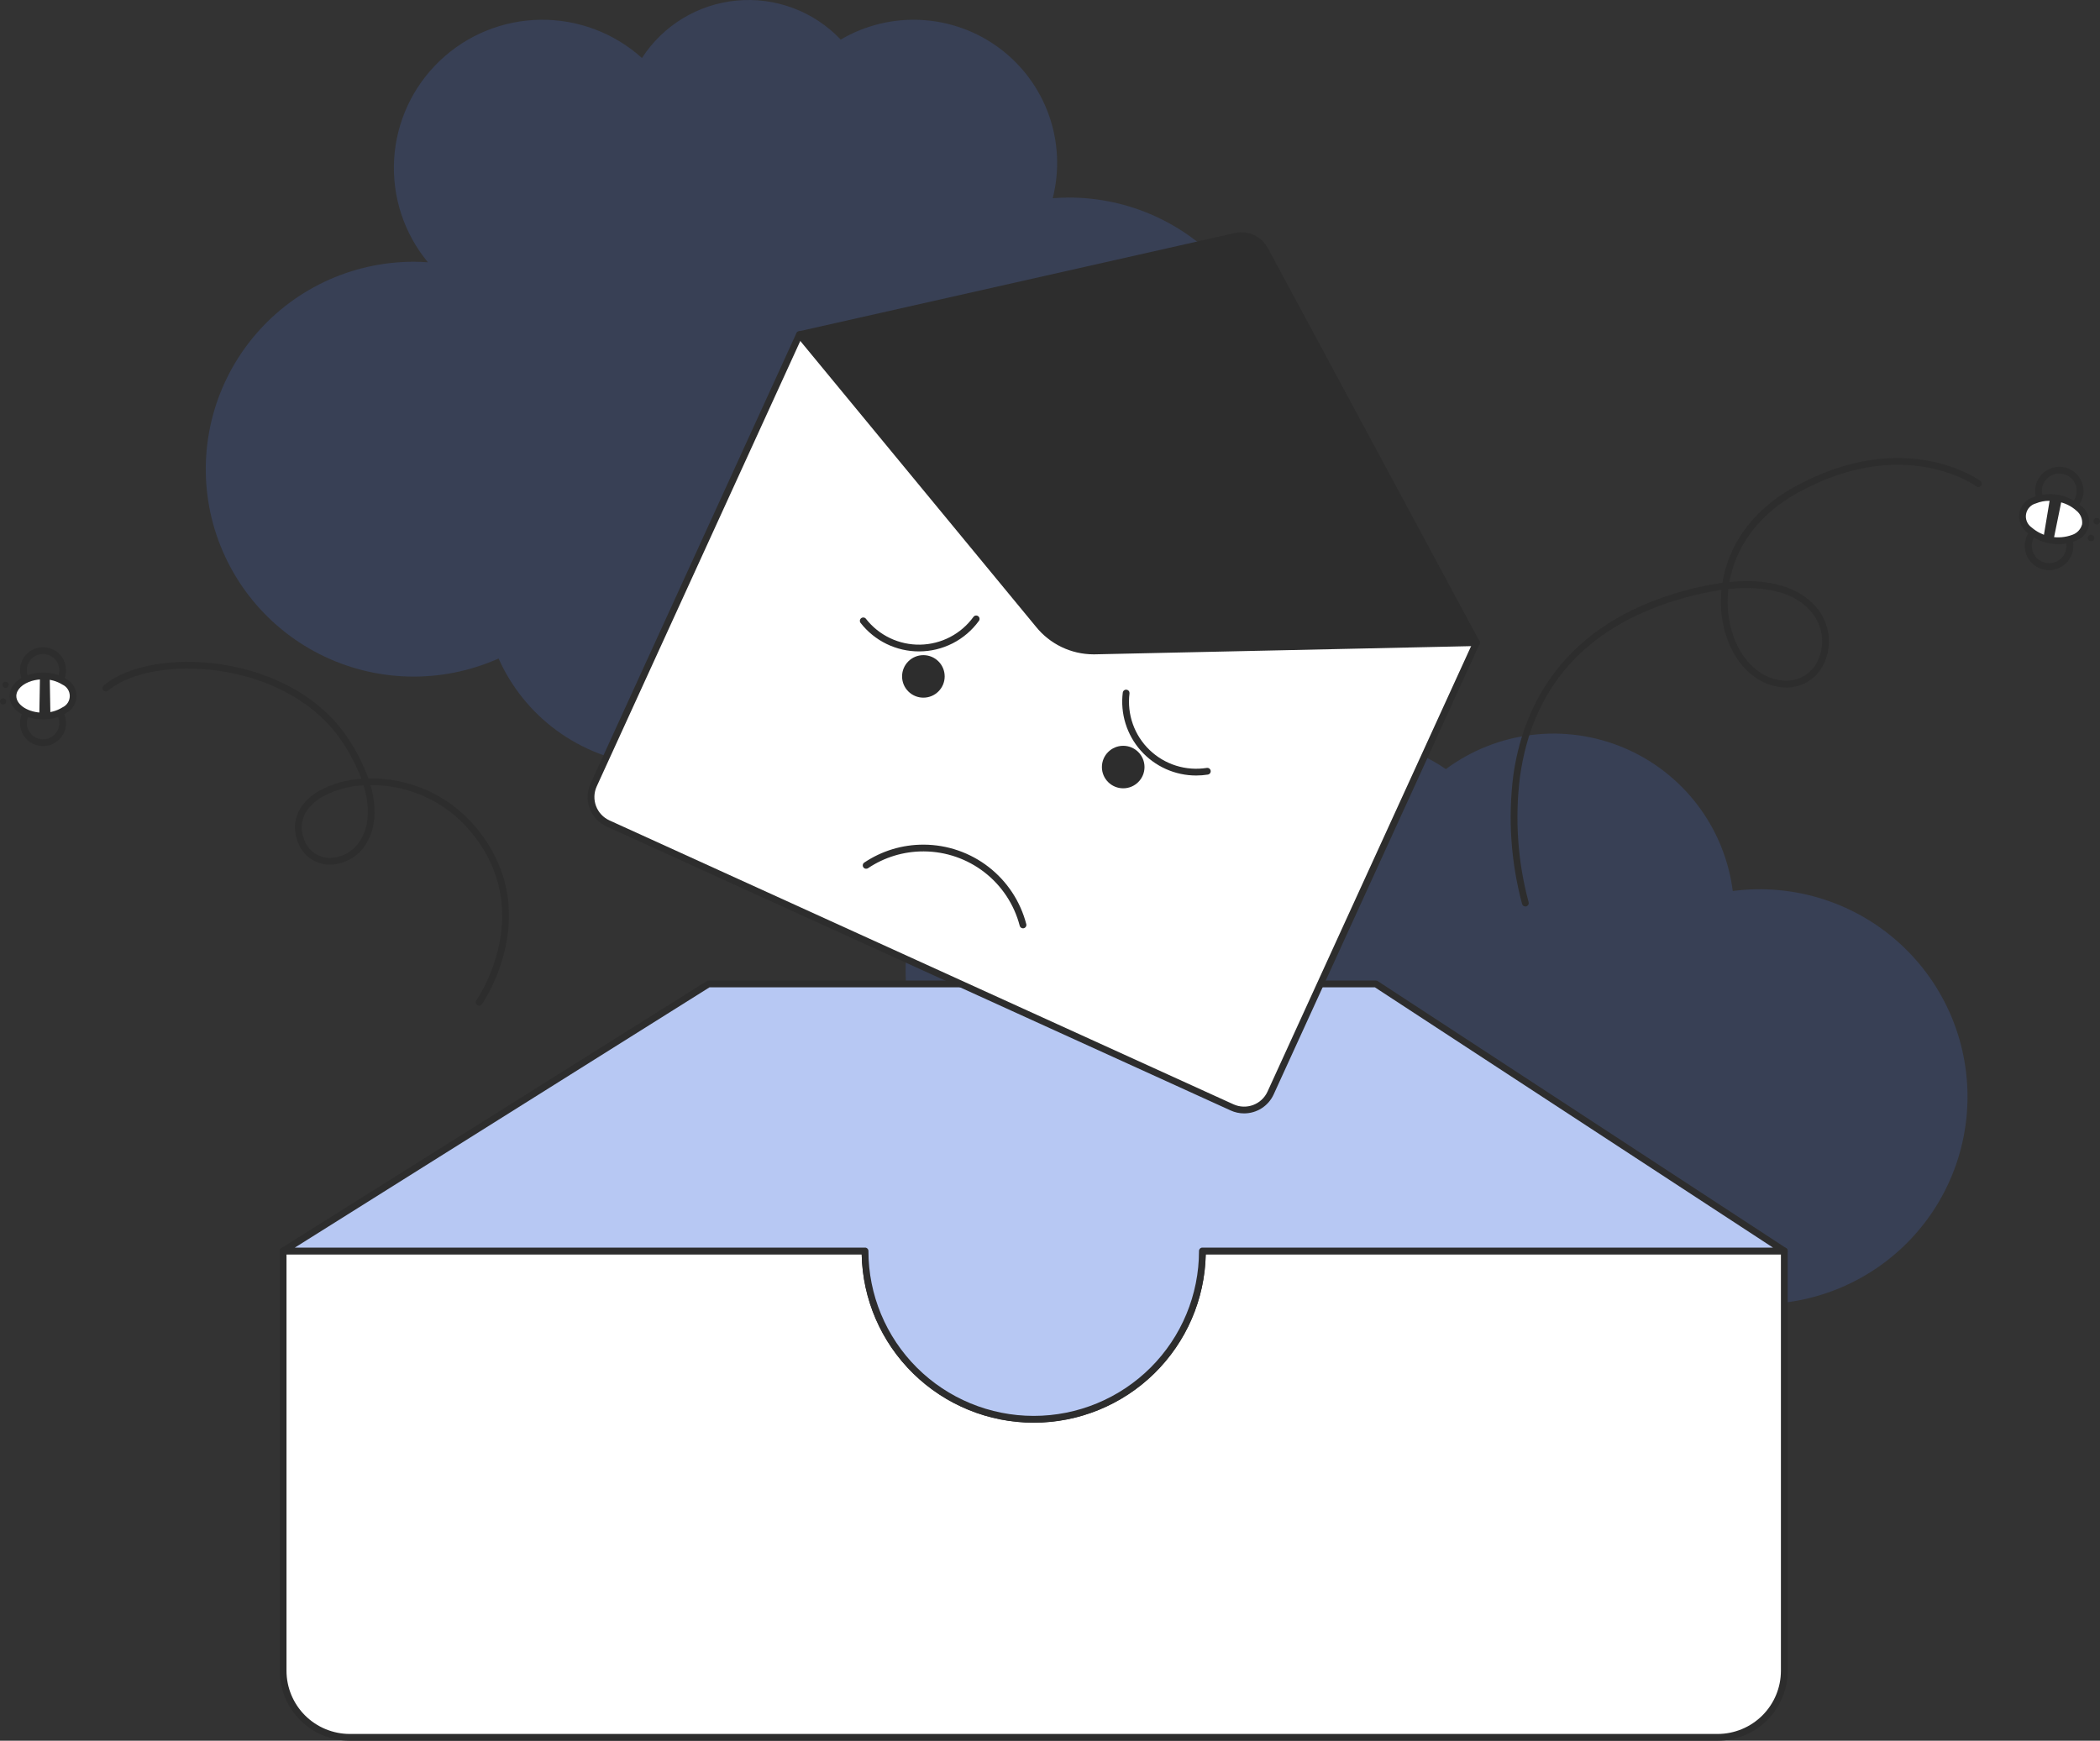 <svg width="351" height="291" viewBox="0 0 351 291" fill="none" xmlns="http://www.w3.org/2000/svg">
<rect x="0" y="0" width="351" height="291" fill="#333333" stroke="none"/>
<g clip-path="url(#clip0_330_9564)">
<path opacity="0.2" d="M176.13 195.43C177.002 195.691 177.875 195.905 178.749 196.094C176.313 200.149 175.134 204.832 175.361 209.554C175.589 214.276 177.211 218.826 180.025 222.629C182.839 226.432 186.718 229.318 191.173 230.925C195.629 232.531 200.461 232.785 205.06 231.655C206.504 234.521 208.583 237.022 211.138 238.968C213.693 240.914 216.659 242.254 219.81 242.887C222.961 243.521 226.215 243.43 229.326 242.623C232.437 241.816 235.323 240.313 237.766 238.228C241.012 243.583 246.17 247.513 252.201 249.227C258.233 250.942 264.691 250.314 270.278 247.47C275.864 244.626 280.165 239.777 282.315 233.898C284.465 228.019 284.305 221.545 281.867 215.779C282.602 216.055 283.351 216.317 284.117 216.546C289.078 218.033 294.31 218.394 299.429 217.603C304.547 216.812 309.424 214.888 313.702 211.974C317.98 209.059 321.551 205.227 324.153 200.757C326.756 196.288 328.324 191.294 328.743 186.142C329.163 180.99 328.422 175.809 326.577 170.979C324.731 166.149 321.827 161.792 318.076 158.226C314.325 154.661 309.824 151.978 304.9 150.373C299.976 148.767 294.755 148.281 289.619 148.95C288.95 143.733 286.925 138.782 283.746 134.589C280.566 130.395 276.342 127.105 271.494 125.045C266.646 122.985 261.342 122.227 256.109 122.846C250.876 123.466 245.897 125.441 241.666 128.575C236.005 124.669 229.118 122.942 222.28 123.715C215.441 124.487 209.115 127.708 204.474 132.779C200.27 130.168 195.556 128.484 190.647 127.839C185.739 127.194 180.748 127.603 176.011 129.04C171.274 130.476 166.899 132.906 163.179 136.168C159.459 139.429 156.481 143.446 154.444 147.949C152.406 152.452 151.357 157.338 151.366 162.279C151.374 167.221 152.441 172.103 154.494 176.599C156.548 181.095 159.54 185.102 163.271 188.35C167.002 191.598 171.386 194.013 176.128 195.432L176.13 195.43Z" fill="#4C75E0"/>
<path opacity="0.2" d="M178.657 33.025C177.747 33.025 176.849 33.071 175.957 33.138C177.123 28.556 176.904 23.732 175.327 19.274C173.75 14.816 170.886 10.924 167.096 8.088C163.306 5.252 158.76 3.599 154.03 3.337C149.3 3.076 144.599 4.217 140.518 6.618C138.31 4.287 135.6 2.488 132.592 1.357C129.584 0.226 126.358 -0.208 123.157 0.089C119.957 0.386 116.866 1.405 114.118 3.07C111.371 4.735 109.039 7.002 107.299 9.699C102.648 5.501 96.577 3.216 90.306 3.303C84.036 3.39 78.031 5.843 73.499 10.169C68.966 14.494 66.243 20.371 65.876 26.619C65.509 32.867 67.525 39.021 71.52 43.846C70.733 43.793 69.942 43.756 69.143 43.756C63.964 43.755 58.85 44.91 54.176 47.136C49.502 49.362 45.385 52.603 42.127 56.621C38.87 60.639 36.553 65.333 35.347 70.36C34.142 75.386 34.077 80.618 35.158 85.673C36.24 90.728 38.44 95.477 41.598 99.574C44.755 103.671 48.791 107.012 53.409 109.352C58.027 111.692 63.111 112.972 68.288 113.099C73.466 113.225 78.606 112.195 83.334 110.084C85.476 114.888 88.84 119.05 93.093 122.155C97.345 125.26 102.338 127.201 107.575 127.784C112.812 128.367 118.111 127.573 122.945 125.479C127.778 123.386 131.979 120.067 135.13 115.851C141.676 117.971 148.77 117.65 155.098 114.949C161.426 112.248 166.558 107.35 169.544 101.162C174.322 102.459 179.323 102.722 184.211 101.933C189.1 101.144 193.763 99.321 197.887 96.587C202.012 93.853 205.504 90.27 208.129 86.08C210.753 81.889 212.45 77.187 213.105 72.289C213.76 67.39 213.359 62.409 211.927 57.678C210.496 52.947 208.068 48.576 204.806 44.858C201.544 41.14 197.523 38.161 193.013 36.12C188.504 34.079 183.609 33.024 178.657 33.025Z" fill="#4C75E0"/>
<path d="M200.971 209.129C200.938 216.569 197.952 223.693 192.669 228.943C187.385 234.192 180.233 237.139 172.778 237.139C165.322 237.139 158.17 234.192 152.887 228.943C147.603 223.693 144.618 216.569 144.585 209.129H200.971Z" fill="white" stroke="#2D2D2D" stroke-width="2" stroke-linecap="round" stroke-linejoin="round"/>
<path d="M200.968 209.129C200.968 216.59 197.998 223.746 192.711 229.022C187.424 234.298 180.254 237.262 172.777 237.262C165.301 237.262 158.131 234.298 152.844 229.022C147.557 223.746 144.587 216.59 144.587 209.129" fill="white"/>
<path d="M200.968 209.129C200.968 216.59 197.998 223.746 192.711 229.022C187.424 234.298 180.254 237.262 172.777 237.262C165.301 237.262 158.131 234.298 152.844 229.022C147.557 223.746 144.587 216.59 144.587 209.129" stroke="#2D2D2D" stroke-width="2" stroke-linecap="round" stroke-linejoin="round"/>
<path d="M298.234 209.129V279.319C298.232 282.268 297.057 285.095 294.967 287.18C292.877 289.265 290.043 290.436 287.088 290.436H58.468C55.513 290.436 52.679 289.265 50.589 287.18C48.498 285.095 47.324 282.268 47.322 279.319V209.129H144.585C144.619 216.569 147.604 223.693 152.887 228.943C158.171 234.192 165.323 237.139 172.778 237.139C180.234 237.139 187.386 234.192 192.67 228.943C197.953 223.693 200.938 216.569 200.972 209.129H298.234Z" fill="white"/>
<path d="M287.088 291.001H58.468C55.363 290.998 52.387 289.767 50.191 287.576C47.996 285.386 46.76 282.416 46.756 279.318V209.129C46.756 208.979 46.816 208.836 46.922 208.73C47.028 208.624 47.172 208.564 47.322 208.564H144.585C144.735 208.564 144.879 208.624 144.985 208.73C145.091 208.836 145.151 208.979 145.151 209.129C145.151 216.441 148.062 223.454 153.243 228.625C158.424 233.795 165.451 236.7 172.778 236.7C180.105 236.7 187.132 233.795 192.313 228.625C197.494 223.454 200.405 216.441 200.405 209.129C200.405 208.979 200.465 208.836 200.571 208.73C200.677 208.624 200.821 208.564 200.971 208.564H298.234C298.384 208.564 298.528 208.624 298.634 208.73C298.74 208.836 298.799 208.979 298.799 209.129V279.318C298.795 282.416 297.56 285.386 295.365 287.576C293.169 289.767 290.193 290.998 287.088 291.001ZM47.887 209.694V279.318C47.891 282.117 49.007 284.8 50.99 286.778C52.974 288.757 55.663 289.869 58.467 289.872H287.088C289.893 289.869 292.582 288.757 294.565 286.778C296.548 284.8 297.665 282.117 297.668 279.318V209.694H201.531C201.385 217.208 198.292 224.366 192.916 229.628C187.539 234.891 180.309 237.839 172.778 237.839C165.247 237.839 158.016 234.891 152.64 229.628C147.263 224.366 144.17 217.208 144.025 209.694H47.887Z" fill="#2D2D2D"/>
<path d="M298.234 209.129H200.971C200.937 216.569 197.952 223.693 192.669 228.943C187.385 234.192 180.233 237.139 172.778 237.139C165.322 237.139 158.17 234.192 152.887 228.943C147.603 223.693 144.618 216.569 144.585 209.129H47.321L118.429 164.488H229.972L298.234 209.129Z" fill="#4C75E0"/>
<path opacity="0.6" d="M298.234 209.129H200.971C200.937 216.569 197.952 223.693 192.669 228.943C187.385 234.192 180.233 237.139 172.778 237.139C165.322 237.139 158.17 234.192 152.887 228.943C147.603 223.693 144.618 216.569 144.585 209.129H47.321L118.429 164.488H229.972L298.234 209.129Z" fill="white"/>
<path d="M172.778 237.829C165.251 237.821 158.027 234.872 152.653 229.613C147.278 224.354 144.181 217.204 144.025 209.694H47.321C47.199 209.694 47.079 209.654 46.981 209.58C46.883 209.507 46.812 209.403 46.778 209.285C46.743 209.168 46.749 209.042 46.793 208.927C46.836 208.813 46.916 208.716 47.02 208.651L118.128 164.011C118.218 163.954 118.322 163.924 118.429 163.924H229.972C230.082 163.924 230.19 163.956 230.282 164.016L298.544 208.657C298.646 208.724 298.723 208.821 298.765 208.935C298.807 209.05 298.81 209.174 298.775 209.29C298.741 209.407 298.669 209.509 298.572 209.582C298.474 209.654 298.355 209.694 298.234 209.694H201.531C201.375 217.203 198.278 224.354 192.903 229.612C187.529 234.871 180.305 237.821 172.778 237.829ZM49.283 208.564H144.585C144.735 208.564 144.879 208.624 144.985 208.73C145.091 208.836 145.151 208.979 145.151 209.129C145.151 216.441 148.062 223.454 153.243 228.625C158.424 233.795 165.451 236.7 172.778 236.7C180.105 236.7 187.132 233.795 192.313 228.625C197.494 223.454 200.405 216.441 200.405 209.129C200.405 208.979 200.465 208.836 200.571 208.73C200.677 208.624 200.821 208.564 200.971 208.564H296.338L229.802 165.053H118.592L49.283 208.564Z" fill="#2D2D2D"/>
<path d="M80.085 168.118C79.981 168.117 79.88 168.089 79.791 168.035C79.703 167.981 79.63 167.904 79.583 167.812C79.535 167.72 79.514 167.617 79.521 167.514C79.528 167.41 79.564 167.311 79.624 167.227C79.729 167.079 89.954 152.326 78.539 138.877C76.518 136.483 73.998 134.56 71.153 133.241C68.309 131.923 65.21 131.241 62.075 131.245H61.924C63.008 135.003 62.815 138.345 61.28 140.908C60.626 142.066 59.66 143.019 58.493 143.66C57.325 144.3 56.002 144.603 54.671 144.533C53.57 144.443 52.519 144.034 51.647 143.357C50.775 142.68 50.119 141.764 49.761 140.72C48.505 137.452 49.818 134.284 53.276 132.241C55.466 131.035 57.9 130.337 60.398 130.197C59.586 128.047 58.529 125.997 57.249 124.087C53.127 117.805 45.615 113.456 36.638 112.156C29.031 111.054 21.741 112.351 18.062 115.46C17.948 115.557 17.8 115.605 17.65 115.592C17.5 115.58 17.362 115.509 17.265 115.395C17.168 115.28 17.12 115.132 17.133 114.983C17.145 114.834 17.216 114.695 17.331 114.599C21.245 111.29 28.887 109.891 36.801 111.041C46.099 112.388 53.896 116.919 58.196 123.471C59.59 125.549 60.724 127.79 61.573 130.142C64.955 130.062 68.312 130.739 71.398 132.125C74.483 133.51 77.218 135.569 79.4 138.149C91.39 152.276 80.654 167.728 80.544 167.882C80.492 167.955 80.423 168.014 80.343 168.055C80.263 168.096 80.175 168.117 80.085 168.118ZM60.765 131.286C58.343 131.39 55.978 132.049 53.854 133.214C50.869 134.977 49.763 137.566 50.819 140.317C51.105 141.16 51.632 141.901 52.334 142.45C53.035 142.999 53.882 143.332 54.771 143.409C55.89 143.459 57 143.197 57.978 142.653C58.957 142.109 59.764 141.305 60.31 140.329C61.721 137.975 61.85 134.845 60.765 131.286Z" fill="#2D2D2D"/>
<path d="M8.299 124.565C7.338 124.852 6.304 124.753 5.415 124.289C4.527 123.826 3.854 123.035 3.542 122.084C3.229 121.133 3.3 120.099 3.741 119.2C4.181 118.301 4.956 117.609 5.9 117.272C6.843 116.934 7.882 116.978 8.794 117.393C9.706 117.809 10.42 118.563 10.783 119.496C11.146 120.428 11.13 121.465 10.739 122.386C10.347 123.307 9.61 124.039 8.686 124.427C8.559 124.48 8.43 124.526 8.299 124.565ZM6.418 118.29C5.891 118.447 5.426 118.76 5.081 119.188C4.737 119.615 4.531 120.137 4.49 120.683C4.449 121.23 4.575 121.776 4.852 122.25C5.128 122.724 5.542 123.103 6.039 123.337C6.536 123.571 7.092 123.649 7.635 123.561C8.177 123.472 8.68 123.222 9.076 122.843C9.473 122.464 9.745 121.973 9.857 121.437C9.969 120.9 9.915 120.342 9.702 119.836C9.444 119.218 8.965 118.718 8.358 118.432C7.751 118.146 7.06 118.096 6.418 118.29Z" fill="#2D2D2D"/>
<path d="M8.292 115.716C7.383 115.987 6.405 115.913 5.547 115.508C4.689 115.103 4.011 114.395 3.644 113.522C3.349 112.822 3.27 112.05 3.415 111.304C3.56 110.559 3.923 109.873 4.459 109.334C4.995 108.794 5.679 108.426 6.424 108.274C7.17 108.123 7.944 108.196 8.648 108.483C9.353 108.771 9.956 109.26 10.381 109.89C10.807 110.519 11.036 111.261 11.039 112.02C11.042 112.78 10.82 113.523 10.4 114.156C9.98 114.789 9.381 115.284 8.679 115.578C8.553 115.63 8.423 115.677 8.292 115.716ZM6.413 109.441C6.321 109.468 6.23 109.501 6.14 109.538C5.476 109.816 4.95 110.346 4.677 111.012C4.405 111.677 4.408 112.423 4.686 113.085C4.889 113.568 5.228 113.982 5.662 114.277C6.096 114.572 6.606 114.735 7.13 114.747C7.655 114.758 8.172 114.618 8.618 114.343C9.065 114.067 9.422 113.669 9.646 113.195C9.87 112.722 9.952 112.194 9.882 111.675C9.812 111.156 9.593 110.668 9.25 110.271C8.908 109.873 8.458 109.584 7.955 109.436C7.451 109.289 6.915 109.291 6.413 109.441H6.413Z" fill="#2D2D2D"/>
<path d="M7.194 119.709C9.973 119.709 12.225 118.207 12.225 116.355C12.225 114.503 9.973 113.002 7.194 113.002C4.416 113.002 2.163 114.503 2.163 116.355C2.163 118.207 4.416 119.709 7.194 119.709Z" fill="white"/>
<path d="M9.419 119.955C8.698 120.168 7.949 120.275 7.197 120.273C4.059 120.273 1.599 118.556 1.596 116.359C1.593 114.162 4.051 112.44 7.189 112.437C8.557 112.411 9.903 112.784 11.062 113.51C11.582 113.78 12.018 114.188 12.322 114.689C12.627 115.189 12.788 115.763 12.789 116.349C12.789 116.934 12.629 117.509 12.325 118.01C12.022 118.511 11.586 118.919 11.066 119.191C10.558 119.526 10.003 119.783 9.419 119.955ZM5.312 113.837C3.8 114.288 2.729 115.263 2.729 116.358C2.729 117.87 4.776 119.145 7.199 119.144C8.344 119.167 9.471 118.858 10.442 118.253C10.806 118.086 11.115 117.817 11.331 117.48C11.547 117.143 11.662 116.751 11.661 116.35C11.661 115.95 11.545 115.558 11.329 115.222C11.112 114.885 10.803 114.617 10.438 114.45C9.466 113.847 8.339 113.54 7.194 113.566C6.557 113.565 5.923 113.656 5.312 113.837Z" fill="#2D2D2D"/>
<path d="M8.428 119.607L8.309 113.086L6.684 113.02L6.57 119.683L8.428 119.607Z" fill="#2D2D2D"/>
<path d="M0.519 117.775C0.806 117.775 1.039 117.543 1.039 117.257C1.039 116.97 0.806 116.738 0.519 116.738C0.233 116.738 0 116.97 0 117.257C0 117.543 0.233 117.775 0.519 117.775Z" fill="#2D2D2D"/>
<path d="M0.925 115.002C1.212 115.002 1.445 114.769 1.445 114.483C1.445 114.197 1.212 113.965 0.925 113.965C0.638 113.965 0.406 114.197 0.406 114.483C0.406 114.769 0.638 115.002 0.925 115.002Z" fill="#2D2D2D"/>
<path d="M133.624 55.94L246.774 107.431L212.37 182.725C211.835 183.896 210.856 184.806 209.648 185.257C208.441 185.707 207.103 185.66 205.931 185.126L101.626 137.66C100.453 137.126 99.54 136.149 99.089 134.944C98.638 133.739 98.685 132.404 99.22 131.233L133.624 55.94Z" fill="#4C75E0"/>
<path d="M133.624 55.94L246.774 107.431L212.37 182.725C211.835 183.896 210.856 184.806 209.648 185.257C208.441 185.707 207.103 185.66 205.931 185.126L101.626 137.66C100.453 137.126 99.54 136.149 99.089 134.944C98.638 133.739 98.685 132.404 99.22 131.233L133.624 55.94Z" fill="white"/>
<path d="M207.945 186.13C207.168 186.13 206.401 185.963 205.696 185.64L101.392 138.174C100.083 137.577 99.066 136.487 98.562 135.142C98.058 133.797 98.11 132.307 98.706 131L133.109 55.706C133.14 55.638 133.184 55.577 133.239 55.527C133.293 55.476 133.357 55.437 133.426 55.411C133.496 55.385 133.57 55.373 133.645 55.375C133.719 55.378 133.792 55.395 133.86 55.426L247.008 106.917C247.076 106.947 247.137 106.991 247.188 107.045C247.239 107.099 247.279 107.163 247.305 107.232C247.332 107.302 247.344 107.376 247.342 107.45C247.339 107.524 247.322 107.597 247.291 107.665L212.884 182.96C212.452 183.904 211.756 184.706 210.88 185.268C210.005 185.83 208.986 186.129 207.945 186.13ZM133.905 56.69L99.736 131.469C99.264 132.503 99.224 133.682 99.622 134.747C100.02 135.811 100.826 136.675 101.861 137.147L206.165 184.612C206.678 184.846 207.233 184.976 207.796 184.996C208.36 185.016 208.922 184.925 209.45 184.728C209.979 184.531 210.463 184.232 210.876 183.848C211.288 183.464 211.621 183.003 211.855 182.491L246.024 107.71L133.905 56.69Z" fill="#2D2D2D"/>
<path d="M247.272 107.163L211.89 41.436C211.374 40.485 210.561 39.727 209.575 39.279C208.589 38.831 207.483 38.716 206.425 38.952L133.5 55.391C133.406 55.412 133.318 55.457 133.247 55.522C133.175 55.586 133.12 55.668 133.089 55.759C133.058 55.85 133.05 55.948 133.068 56.042C133.085 56.137 133.126 56.226 133.188 56.301L173.149 104.767C174.304 106.205 175.767 107.366 177.431 108.166C179.094 108.965 180.916 109.383 182.763 109.388H182.957L246.785 107.999C246.882 107.997 246.977 107.97 247.06 107.921C247.144 107.872 247.213 107.802 247.262 107.719C247.311 107.635 247.338 107.541 247.339 107.444C247.341 107.347 247.318 107.252 247.272 107.167V107.163Z" fill="#2D2D2D"/>
<path d="M154.337 116.63C156.303 116.63 157.897 115.039 157.897 113.077C157.897 111.114 156.303 109.523 154.337 109.523C152.37 109.523 150.776 111.114 150.776 113.077C150.776 115.039 152.37 116.63 154.337 116.63Z" fill="#2D2D2D"/>
<path d="M187.736 131.784C189.702 131.784 191.296 130.193 191.296 128.231C191.296 126.269 189.702 124.678 187.736 124.678C185.769 124.678 184.175 126.269 184.175 128.231C184.175 130.193 185.769 131.784 187.736 131.784Z" fill="#2D2D2D"/>
<path d="M199.931 129.644C198.178 129.644 196.445 129.271 194.847 128.552C193.25 127.832 191.824 126.782 190.664 125.47C189.504 124.158 188.636 122.616 188.12 120.944C187.603 119.272 187.448 117.51 187.665 115.774C187.687 115.629 187.765 115.497 187.883 115.408C188.001 115.319 188.149 115.279 188.295 115.297C188.442 115.316 188.575 115.39 188.667 115.506C188.76 115.621 188.803 115.768 188.788 115.914C188.572 117.64 188.761 119.393 189.341 121.033C189.92 122.673 190.875 124.156 192.128 125.365C193.381 126.574 194.899 127.475 196.561 127.997C198.223 128.519 199.985 128.648 201.706 128.374C201.854 128.351 202.006 128.387 202.127 128.475C202.249 128.563 202.33 128.695 202.354 128.843C202.378 128.991 202.341 129.142 202.253 129.264C202.165 129.385 202.032 129.466 201.884 129.49C201.238 129.592 200.585 129.644 199.931 129.644Z" fill="#2D2D2D"/>
<path d="M153.605 108.899C151.722 108.899 149.863 108.47 148.171 107.645C146.48 106.82 144.999 105.621 143.842 104.138C143.749 104.02 143.708 103.87 143.726 103.721C143.745 103.573 143.822 103.437 143.94 103.345C144.059 103.253 144.209 103.212 144.358 103.231C144.507 103.249 144.642 103.326 144.734 103.444C145.805 104.817 147.181 105.922 148.753 106.673C150.325 107.423 152.051 107.798 153.793 107.768C155.536 107.738 157.248 107.304 158.793 106.5C160.339 105.696 161.676 104.544 162.698 103.135C162.741 103.074 162.796 103.022 162.86 102.983C162.923 102.943 162.994 102.916 163.068 102.904C163.141 102.892 163.217 102.894 163.29 102.912C163.363 102.929 163.431 102.96 163.492 103.004C163.553 103.048 163.604 103.103 163.643 103.167C163.682 103.231 163.708 103.302 163.719 103.376C163.73 103.449 163.727 103.525 163.709 103.597C163.691 103.67 163.659 103.738 163.614 103.798C162.468 105.377 160.964 106.663 159.224 107.55C157.484 108.436 155.558 108.899 153.605 108.899Z" fill="#2D2D2D"/>
<path d="M170.986 155.19C170.861 155.19 170.739 155.148 170.64 155.071C170.541 154.995 170.47 154.887 170.439 154.766C169.518 151.221 167.449 148.079 164.553 145.83C161.657 143.581 158.097 142.351 154.427 142.332H154.336C151.039 142.327 147.814 143.305 145.078 145.143C144.953 145.223 144.802 145.251 144.657 145.222C144.511 145.192 144.384 145.106 144.301 144.983C144.218 144.86 144.187 144.71 144.215 144.565C144.242 144.419 144.325 144.29 144.447 144.205C147.37 142.243 150.814 141.197 154.336 141.203H154.433C158.352 141.224 162.154 142.538 165.248 144.94C168.341 147.342 170.551 150.698 171.534 154.484C171.572 154.629 171.55 154.783 171.474 154.912C171.398 155.041 171.273 155.135 171.128 155.172C171.082 155.184 171.034 155.19 170.986 155.19Z" fill="#2D2D2D"/>
<path d="M254.951 151.531C254.83 151.531 254.712 151.492 254.615 151.42C254.517 151.349 254.445 151.247 254.41 151.132C252.533 144.138 252.032 136.848 252.935 129.664C254.398 119.162 260.201 105.378 279.544 99.343C282.266 98.47 285.057 97.831 287.888 97.434C288.799 91.753 292.267 85.591 300.02 81.342C318.444 71.24 330.888 80.304 331.011 80.396C331.07 80.441 331.121 80.496 331.158 80.56C331.196 80.624 331.221 80.695 331.232 80.768C331.242 80.841 331.238 80.916 331.22 80.988C331.201 81.06 331.169 81.127 331.124 81.187C331.08 81.246 331.024 81.296 330.96 81.334C330.896 81.372 330.825 81.396 330.752 81.407C330.678 81.417 330.603 81.413 330.531 81.395C330.459 81.376 330.392 81.344 330.332 81.3C330.214 81.212 318.322 72.595 300.566 82.332C293.32 86.306 290.004 92.008 289.061 97.302C297.592 96.464 301.678 99.304 303.511 101.45C304.646 102.74 305.375 104.334 305.608 106.035C305.841 107.735 305.568 109.467 304.822 111.013C304.232 112.263 303.276 113.305 302.081 114.001C300.885 114.698 299.506 115.016 298.126 114.914C293.362 114.636 289.419 110.635 288.082 104.724C287.641 102.722 287.524 100.664 287.734 98.626C285.072 99.007 282.446 99.61 279.883 100.427C264.808 105.131 256.12 115.022 254.057 129.825C253.172 136.846 253.66 143.972 255.493 150.807C255.519 150.892 255.525 150.981 255.51 151.068C255.495 151.155 255.459 151.237 255.407 151.308C255.354 151.379 255.286 151.437 255.207 151.477C255.128 151.517 255.04 151.537 254.952 151.537L254.951 151.531ZM288.888 98.481C288.652 100.48 288.753 102.505 289.186 104.471C290.408 109.879 293.943 113.534 298.192 113.783C299.35 113.866 300.506 113.598 301.508 113.013C302.51 112.429 303.312 111.556 303.808 110.508C304.455 109.16 304.69 107.651 304.484 106.171C304.278 104.69 303.64 103.302 302.65 102.18C300.004 99.082 295.176 97.831 288.888 98.481Z" fill="#2D2D2D"/>
<path d="M344.191 86.098C343.429 86.097 342.683 85.88 342.039 85.474C341.395 85.067 340.879 84.487 340.551 83.801C340.223 83.114 340.097 82.349 340.186 81.594C340.275 80.839 340.576 80.124 341.055 79.532C341.534 78.941 342.171 78.496 342.892 78.25C343.613 78.004 344.389 77.966 345.13 78.142C345.872 78.317 346.549 78.698 347.083 79.241C347.616 79.784 347.986 80.466 348.147 81.209C348.275 81.798 348.268 82.408 348.128 82.995C347.989 83.581 347.719 84.129 347.34 84.597C346.96 85.066 346.481 85.444 345.936 85.704C345.391 85.964 344.795 86.099 344.191 86.098ZM344.199 79.162C343.765 79.162 343.336 79.26 342.945 79.447C342.553 79.634 342.208 79.906 341.936 80.243C341.663 80.581 341.47 80.975 341.369 81.397C341.269 81.818 341.265 82.257 341.357 82.681C341.473 83.216 341.739 83.707 342.124 84.098C342.508 84.489 342.996 84.763 343.53 84.889C344.064 85.016 344.623 84.988 345.142 84.811C345.661 84.633 346.119 84.313 346.464 83.886C346.808 83.46 347.025 82.945 347.088 82.401C347.152 81.857 347.06 81.306 346.823 80.812C346.586 80.318 346.214 79.901 345.75 79.609C345.286 79.317 344.748 79.162 344.199 79.162Z" fill="#2D2D2D"/>
<path d="M342.487 95.315C341.448 95.316 340.449 94.919 339.694 94.207C338.94 93.494 338.488 92.52 338.431 91.485C338.375 90.45 338.718 89.433 339.39 88.643C340.063 87.853 341.013 87.35 342.046 87.239C343.078 87.127 344.114 87.414 344.941 88.042C345.768 88.669 346.322 89.589 346.489 90.612C346.656 91.635 346.424 92.683 345.841 93.541C345.257 94.398 344.366 95 343.352 95.221C343.068 95.284 342.778 95.315 342.487 95.315ZM342.501 88.378C342.292 88.378 342.083 88.401 341.879 88.445C341.156 88.604 340.522 89.032 340.106 89.643C339.691 90.254 339.526 91.001 339.645 91.73C339.764 92.459 340.159 93.114 340.748 93.561C341.337 94.008 342.075 94.213 342.81 94.134C343.546 94.055 344.223 93.697 344.703 93.134C345.182 92.572 345.427 91.847 345.388 91.11C345.348 90.373 345.027 89.678 344.49 89.17C343.953 88.662 343.241 88.379 342.501 88.378Z" fill="#2D2D2D"/>
<path d="M348.563 87.748C348.919 85.82 346.863 83.824 343.97 83.291C341.076 82.758 338.441 83.89 338.085 85.819C337.728 87.747 339.785 89.743 342.678 90.275C345.572 90.808 348.206 89.677 348.563 87.748Z" fill="white"/>
<path d="M344.108 90.972C343.595 90.972 343.084 90.924 342.58 90.831C341.157 90.595 339.834 89.951 338.773 88.975C338.288 88.597 337.915 88.094 337.697 87.519C337.478 86.944 337.421 86.321 337.533 85.716C337.645 85.112 337.921 84.549 338.331 84.09C338.74 83.632 339.269 83.294 339.857 83.113C341.203 82.606 342.662 82.476 344.077 82.736C345.492 82.997 346.808 83.638 347.884 84.592C348.369 84.97 348.742 85.474 348.96 86.048C349.179 86.623 349.236 87.246 349.124 87.851C349.012 88.455 348.736 89.018 348.326 89.477C347.917 89.936 347.389 90.273 346.8 90.454C345.947 90.806 345.031 90.983 344.108 90.972ZM342.545 83.723C341.777 83.713 341.014 83.859 340.304 84.151C339.887 84.257 339.509 84.48 339.215 84.794C338.921 85.107 338.723 85.499 338.645 85.921C338.567 86.343 338.612 86.779 338.774 87.177C338.936 87.575 339.209 87.918 339.561 88.166C340.476 88.963 341.589 89.499 342.784 89.72C343.978 89.94 345.21 89.835 346.35 89.416C346.753 89.282 347.115 89.05 347.404 88.741C347.694 88.432 347.902 88.055 348.009 87.646C348.055 87.225 347.996 86.8 347.836 86.408C347.676 86.016 347.421 85.67 347.093 85.401C346.192 84.581 345.072 84.041 343.868 83.847C343.431 83.766 342.988 83.724 342.543 83.723H342.545Z" fill="#2D2D2D"/>
<path d="M342.67 83.162L341.533 89.975L343.212 90.357L344.62 83.441L342.67 83.162Z" fill="#2D2D2D"/>
<path d="M349.491 90.49C349.795 90.49 350.041 90.245 350.041 89.941C350.041 89.638 349.795 89.393 349.491 89.393C349.187 89.393 348.941 89.638 348.941 89.941C348.941 90.245 349.187 90.49 349.491 90.49Z" fill="#2D2D2D"/>
<path d="M350.45 87.682C350.754 87.682 351 87.436 351 87.133C351 86.83 350.754 86.584 350.45 86.584C350.146 86.584 349.9 86.83 349.9 87.133C349.9 87.436 350.146 87.682 350.45 87.682Z" fill="#2D2D2D"/>
</g>
<defs>
<clipPath id="clip0_330_9564">
<rect width="351" height="291" fill="white"/>
</clipPath>
</defs>
</svg>
